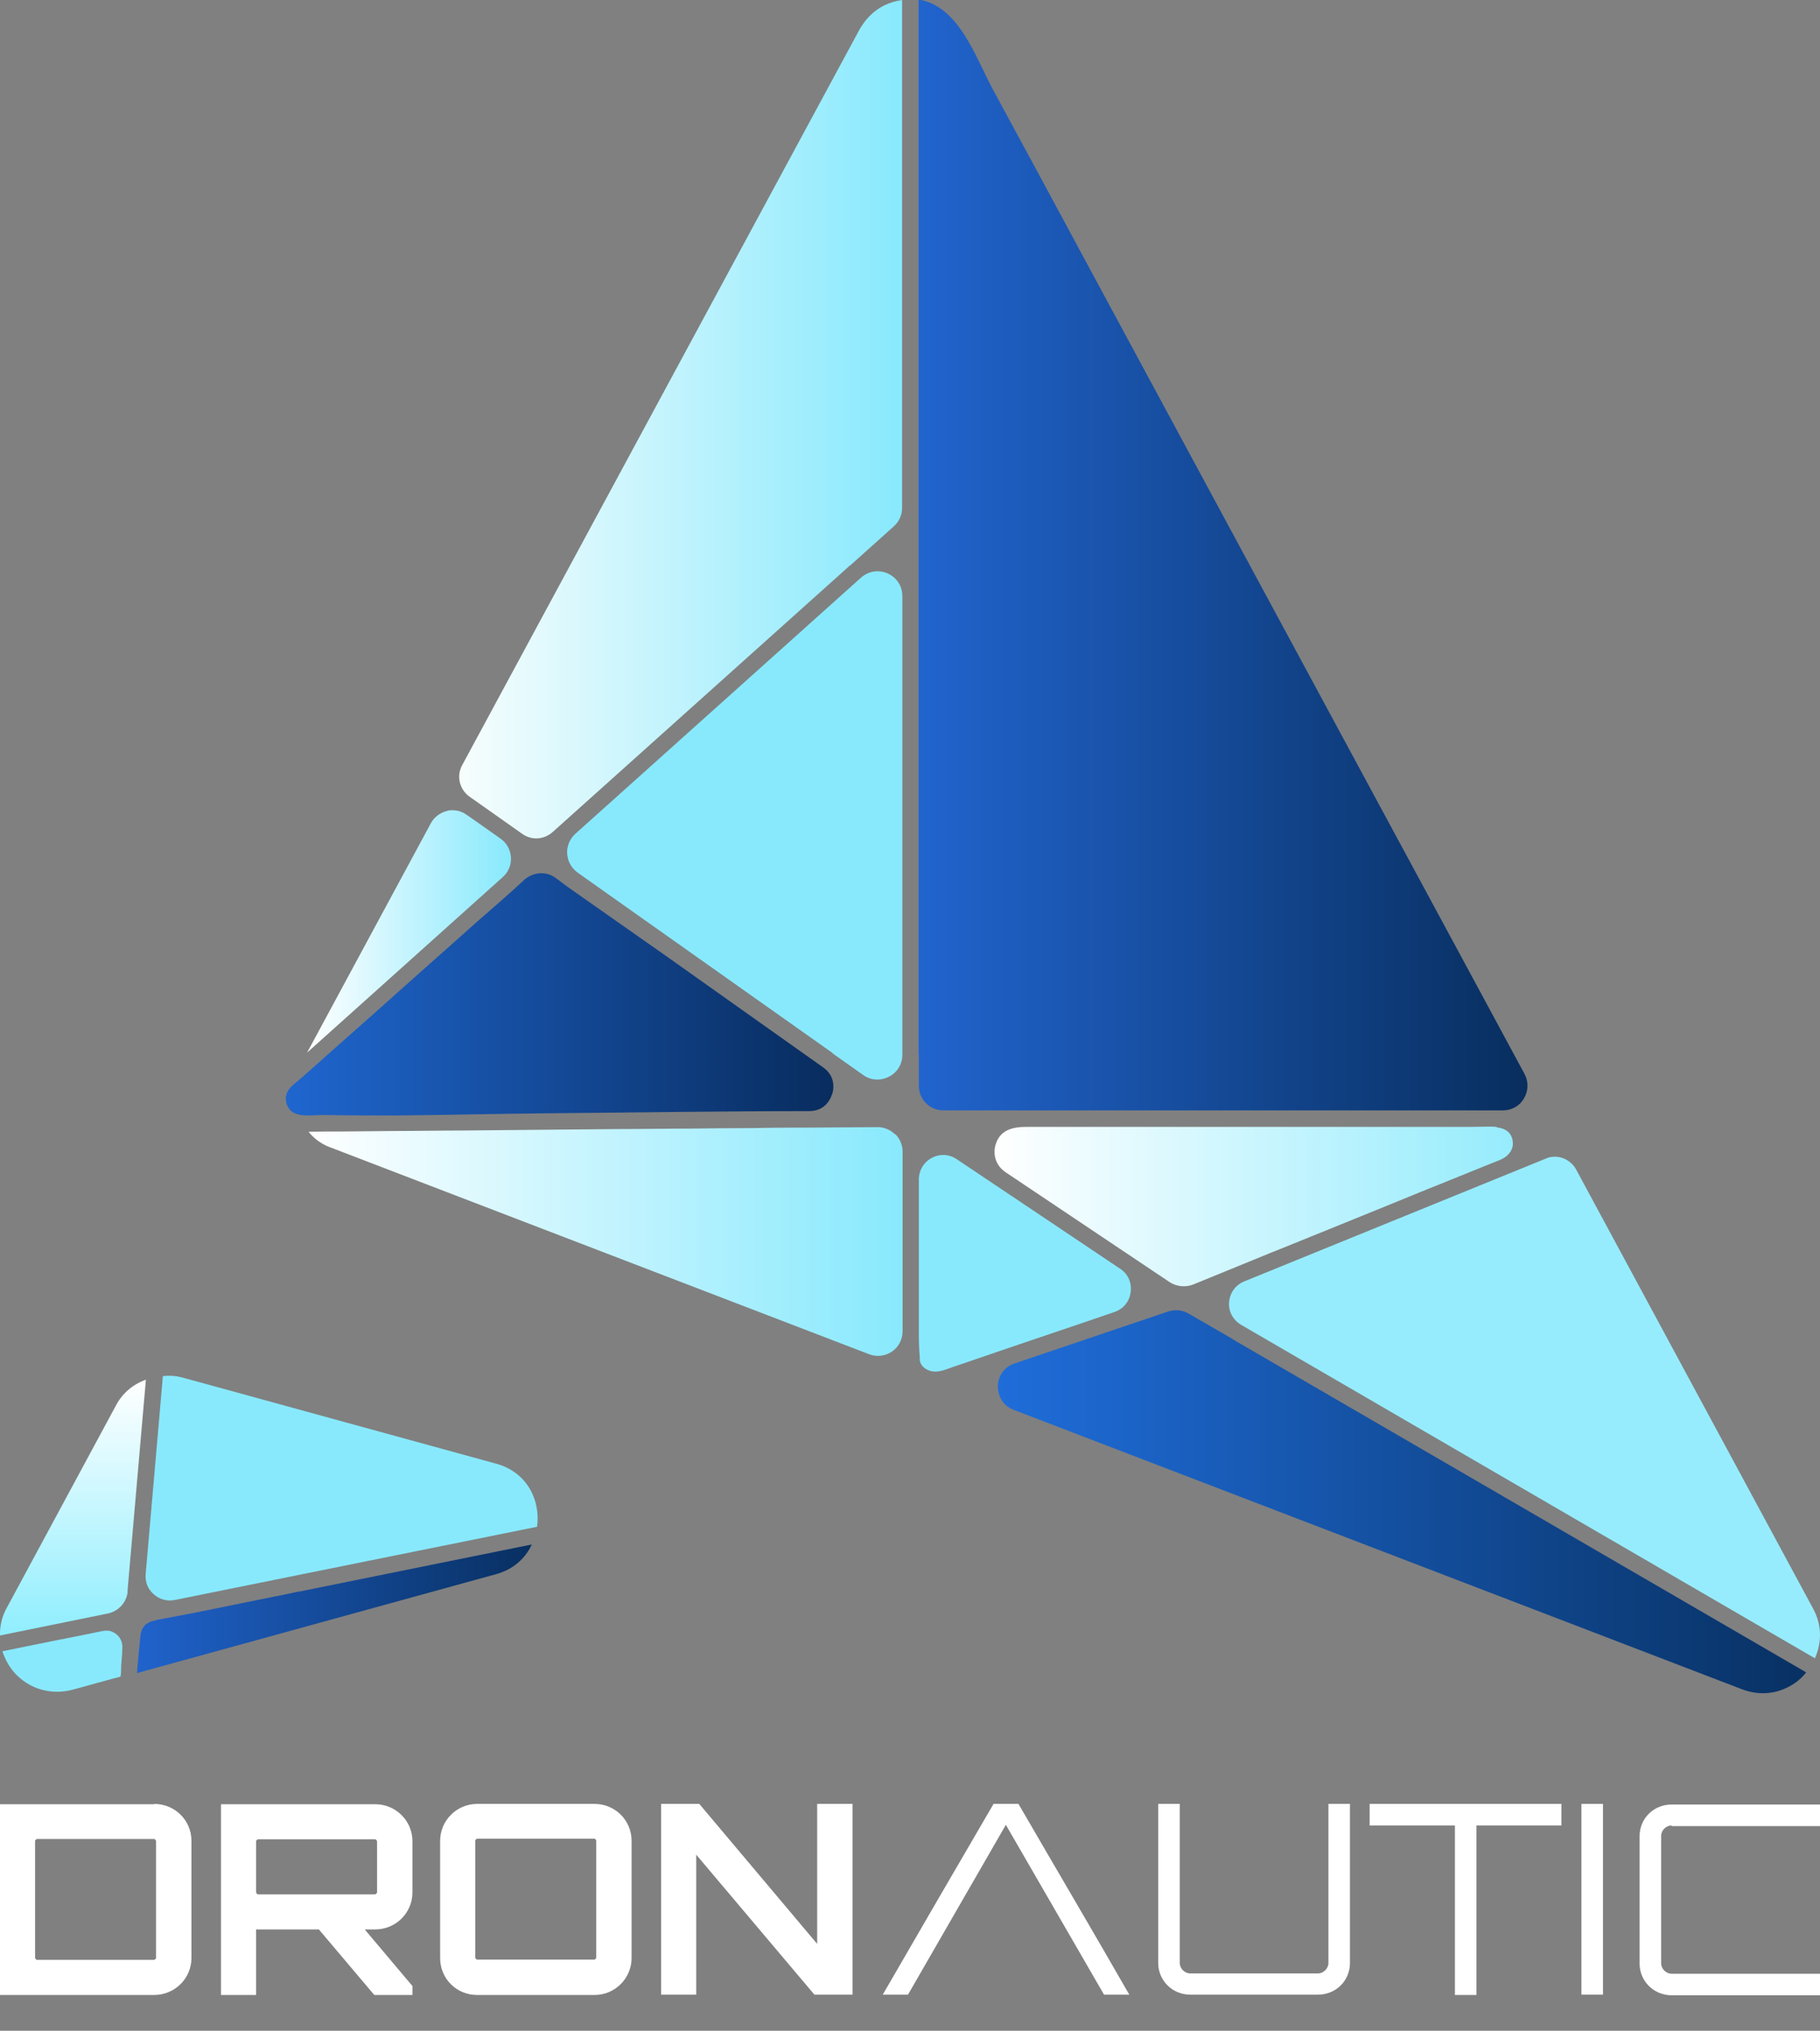 <svg width="459" height="512" viewBox="0 0 459 512" fill="none" xmlns="http://www.w3.org/2000/svg">
<rect x="0" y="0" width="459" height="512" fill="#808080" stroke="none"/>
<g clip-path="url(#clip0_21_6000)">
<g style="mix-blend-mode:screen">
<path d="M135.457 384.872C136.312 378.448 133.134 371.229 125.126 369.027L45.784 347.247C44.378 346.88 42.789 346.758 41.077 346.941L36.737 396.863C36.554 398.82 37.287 400.656 38.754 401.941C40.221 403.225 42.055 403.776 44.011 403.409L93.035 393.498L135.457 384.933V384.872Z" fill="#88E9FD"/>
</g>
<path d="M32.153 401.206L36.004 356.913L36.798 347.859C33.498 349.021 30.869 351.285 29.28 354.283L1.712 405.366C0.489 407.569 -0.061 409.894 6.02845e-05 412.341L27.324 406.774C29.952 406.162 31.969 403.959 32.214 401.206H32.153Z" fill="url(#paint0_linear_21_6000)"/>
<path d="M36.859 347.859L36.065 356.975L36.859 347.859Z" fill="#99C8CD"/>
<path d="M126.227 211.432L120.42 207.333L117.608 205.375C116.569 204.641 115.346 204.274 114.124 204.274C113.634 204.274 113.207 204.274 112.718 204.457C111.006 204.886 109.539 205.987 108.683 207.516L77.448 265.391L126.838 221.098C128.244 219.813 128.977 218.039 128.855 216.142C128.733 214.246 127.816 212.533 126.288 211.493L126.227 211.432Z" fill="url(#paint1_linear_21_6000)" style="mix-blend-mode:screen"/>
<path d="M214.371 142.606L225.496 132.634C226.78 131.472 227.513 129.759 227.513 128.046V0C224.396 0.428 221.523 1.774 219.322 4.038C218.344 5.017 217.489 6.179 216.755 7.464L116.569 192.895C115.04 195.648 115.896 199.074 118.402 200.848L131.667 210.208C134.051 211.921 137.168 211.738 139.369 209.78L142.242 207.21L214.31 142.606H214.371Z" fill="url(#paint2_linear_21_6000)" style="mix-blend-mode:screen"/>
<path d="M225.741 286.008C224.579 284.846 222.99 284.173 221.34 284.173L204.163 284.295H200.251C196.767 284.295 193.221 284.356 189.737 284.417C184.602 284.417 179.468 284.478 174.333 284.54C168.159 284.54 161.986 284.662 155.812 284.662L136.007 284.846L116.63 285.029C110.884 285.029 105.199 285.151 99.453 285.151L86.25 285.274C83.438 285.274 80.626 285.274 77.814 285.335C79.159 287.048 80.993 288.394 83.071 289.189L219.2 341.435C221.095 342.169 223.234 341.925 224.946 340.762C226.658 339.6 227.636 337.703 227.636 335.623V290.352C227.636 288.7 226.963 287.109 225.802 285.947L225.741 286.008Z" fill="url(#paint3_linear_21_6000)" style="mix-blend-mode:screen"/>
<path d="M231.731 265.941V273.772C231.731 277.198 234.482 279.951 237.905 279.951H379.046C381.247 279.951 383.264 278.85 384.364 276.892C385.465 274.996 385.526 272.732 384.487 270.775C380.819 263.923 377.09 257.132 373.423 250.28C364.254 233.333 355.085 216.326 345.916 199.38C334.118 177.539 322.321 155.698 310.523 133.858C298.97 112.445 287.356 90.972 275.803 69.559C267.307 53.776 258.81 38.053 250.253 22.269C245.974 14.316 241.817 1.529 231.67 -0.122V265.758L231.731 265.941Z" fill="url(#paint4_linear_21_6000)" style="mix-blend-mode:overlay"/>
<path d="M309.973 328.282C309.79 330.668 310.951 332.809 313.03 334.033L457.716 418.092C459.55 413.993 459.428 409.588 457.288 405.611L397.507 294.879C396.406 292.86 394.328 291.636 392.127 291.636C391.333 291.636 390.538 291.759 389.805 292.126L313.763 323.082C311.563 324 310.157 325.957 309.973 328.343V328.282Z" fill="#96ECFD"/>
<path d="M310.951 337.642L299.704 331.157C298.176 330.24 296.342 330.117 294.569 330.668L255.876 343.76C252.82 344.8 251.658 347.431 251.658 349.511C251.658 351.652 252.636 354.283 255.632 355.445L439.378 425.922C443.902 427.635 448.609 427.085 452.582 424.393C453.682 423.659 454.66 422.741 455.516 421.64L373.239 373.86L310.951 337.703V337.642Z" fill="url(#paint5_linear_21_6000)" style="mix-blend-mode:overlay"/>
<path d="M0.672 416.44L13.937 413.687L0.672 416.44Z" fill="#78B8B9"/>
<path d="M209.97 265.574L217.672 271.019C219.628 272.426 222.073 272.549 224.213 271.447C226.352 270.346 227.575 268.266 227.575 265.88V150.315C227.575 147.317 225.68 145.359 223.846 144.564C221.584 143.585 219.078 143.952 217.183 145.604L151.533 204.457L145.115 210.208C143.709 211.493 142.914 213.328 143.036 215.225C143.159 217.121 144.076 218.834 145.665 219.997L210.092 265.574H209.97Z" fill="#88E9FD"/>
<path d="M214.371 142.606L142.303 207.21L214.371 142.606Z" fill="white"/>
<path d="M30.869 415.277C30.869 415.277 30.869 414.788 30.808 414.543C30.563 412.952 29.402 411.729 27.874 411.239C27.385 411.117 26.835 411.056 25.734 411.239C22.006 412.035 18.277 412.769 14.487 413.503L13.876 413.625L0.611 416.317C1.1 417.908 1.895 419.437 2.873 420.783C5.624 424.393 9.658 426.473 14.304 426.534C15.71 426.534 16.993 426.35 18.216 426.045C18.216 426.045 30.136 422.741 30.319 422.741C30.563 422.68 30.563 420.355 30.563 420.049L30.808 416.807C30.808 416.256 30.869 415.705 30.869 415.155V415.277Z" fill="#88E9FD"/>
<path d="M69.379 402.491C70.968 402.185 72.557 401.879 74.147 401.512C74.575 401.451 75.064 401.267 75.492 401.267L134.112 389.399C132.462 393.008 129.344 395.7 125.187 396.863C125.187 396.863 34.598 421.823 34.537 421.823C34.598 421.823 34.659 420.477 34.659 420.416C34.72 419.499 34.842 418.642 34.903 417.724L35.331 413.197C35.453 411.851 35.637 410.628 36.676 409.649C37.593 408.792 38.999 408.548 40.16 408.303C43.094 407.752 46.028 407.202 48.901 406.651" fill="url(#paint6_linear_21_6000)" style="mix-blend-mode:overlay"/>
<path d="M209.848 275.852C209.176 277.993 207.403 280.135 204.102 280.135C182.035 280.135 160.03 280.502 137.963 280.685C125.371 280.808 112.84 281.114 100.248 281.236C93.952 281.236 87.656 281.236 81.421 281.114C79.098 281.114 75.43 281.725 73.535 280.196C72.068 278.972 71.641 276.648 72.618 275.057C73.413 273.711 74.941 272.732 76.103 271.692C78.67 269.429 81.237 267.165 83.805 264.84L90.651 258.784L98.292 251.993L106.177 244.957L113.757 238.228C115.957 236.27 118.219 234.251 120.42 232.293C124.393 228.806 128.427 225.38 132.278 221.771C134.601 219.813 137.718 219.63 140.041 221.281L143.159 223.606L167.915 240.981L207.525 269.061C210.337 271.019 210.52 273.833 209.848 275.975V275.852Z" fill="url(#paint7_linear_21_6000)" style="mix-blend-mode:overlay"/>
<g style="mix-blend-mode:screen">
<path d="M282.527 319.901L263.456 307.114L241.267 292.248C239.372 290.963 236.988 290.841 234.971 291.942C232.954 293.043 231.731 295.062 231.731 297.387V335.623C231.731 337.642 231.731 339.6 231.976 342.353C231.792 343.882 232.954 345.045 234.299 345.534C236.438 346.33 238.577 345.228 240.595 344.555C241.756 344.188 242.856 343.76 244.018 343.393L253.126 340.273C259.727 338.009 266.39 335.807 272.992 333.543C275.681 332.626 278.371 331.708 281.06 330.79C283.322 329.995 284.85 328.16 285.156 325.774C285.462 323.388 284.484 321.185 282.527 319.901Z" fill="#88E9FD"/>
</g>
<path d="M377.457 284.111C376.785 284.05 376.051 284.05 375.44 284.05C373.912 284.05 372.445 284.111 370.917 284.111H272.503C267.979 284.111 263.456 284.111 258.994 284.111C255.509 284.111 252.27 284.784 251.108 288.516C250.436 290.657 250.803 293.655 253.615 295.552L294.997 323.265C296.709 324.367 298.909 324.611 300.865 323.877L312.235 319.228C313.458 318.738 314.619 318.249 315.841 317.759C318.959 316.475 322.076 315.19 325.194 313.966C329.473 312.253 333.752 310.479 338.03 308.766C342.676 306.87 347.383 304.973 352.028 303.077C356.368 301.302 360.647 299.528 364.987 297.815C368.838 296.286 372.628 294.695 376.479 293.166L378.191 292.493C380.452 291.575 382.103 289.679 381.369 287.048C380.819 285.151 379.23 284.417 377.457 284.234V284.111Z" fill="url(#paint8_linear_21_6000)" style="mix-blend-mode:screen"/>
<path d="M38.889 454.807C44.09 454.807 48.282 458.918 48.282 464.115V493.668C48.282 498.788 44.09 502.976 38.889 502.976H0V454.884H38.889V454.807ZM39.355 464.115C39.355 464.115 39.122 463.65 38.889 463.65H9.315C9.315 463.65 8.849 463.882 8.849 464.115V493.668C8.849 493.668 9.082 494.133 9.315 494.133H38.889C38.889 494.133 39.355 493.901 39.355 493.668V464.115Z" fill="white"/>
<path d="M104.016 477.146C104.016 482.266 99.824 486.454 94.623 486.454H91.984L104.016 500.727V502.976H94.39L80.418 486.454H64.583V502.976H55.734V454.885H94.623C99.824 454.885 104.016 459.073 104.016 464.193V477.146ZM94.623 477.612C94.623 477.612 95.089 477.379 95.089 477.146V464.193C95.089 464.193 94.856 463.727 94.623 463.727H65.049C65.049 463.727 64.583 463.96 64.583 464.193V477.146C64.583 477.146 64.816 477.612 65.049 477.612H94.623Z" fill="white"/>
<path d="M149.969 454.807C155.092 454.807 159.283 458.918 159.283 464.115V493.668C159.283 498.788 155.092 502.976 149.969 502.976H120.316C115.116 502.976 111.002 498.865 111.002 493.668V464.115C111.002 458.996 115.193 454.807 120.316 454.807H149.969ZM149.969 494.056C149.969 494.056 150.357 493.823 150.357 493.591V464.037C150.357 464.037 150.124 463.572 149.969 463.572H120.316C120.316 463.572 119.851 463.805 119.851 464.037V493.591C119.851 493.591 120.084 494.056 120.316 494.056H149.969Z" fill="white"/>
<path d="M206.091 454.807H215.018V502.899H205.392L175.585 467.605V502.899H166.736V454.807H176.361L206.091 490.1V454.807Z" fill="white"/>
<path d="M335.024 454.807H340.457V494.909C340.457 499.408 336.887 502.899 332.384 502.899H300.171C295.668 502.899 292.098 499.331 292.098 494.909V454.807H297.531V494.909C297.531 496.305 298.773 497.546 300.171 497.546H332.384C333.782 497.546 335.024 496.305 335.024 494.909V454.807Z" fill="white"/>
<path d="M393.785 454.807V460.237H372.361V502.976H366.927V460.237H345.425V454.807H393.707H393.785Z" fill="white"/>
<path d="M398.83 454.807H404.264V502.899H398.83V454.807Z" fill="white"/>
<path d="M421.574 460.237C420.177 460.237 418.935 461.478 418.935 462.874V494.987C418.935 496.383 420.177 497.624 421.574 497.624H461.705V503.054H421.574C417.072 503.054 413.501 499.486 413.501 495.064V462.951C413.501 458.453 417.072 454.962 421.574 454.962H461.705V460.392H421.574V460.237Z" fill="white"/>
<path d="M228.99 502.899H222.625C232.25 486.222 240.944 471.329 250.569 454.807H256.857C266.249 471.018 275.564 486.765 284.801 502.899H278.436L253.674 460.081L228.99 502.899Z" fill="white"/>
</g>
<defs>
<linearGradient id="paint0_linear_21_6000" x1="18.397" y1="347.859" x2="18.397" y2="412.341" gradientUnits="userSpaceOnUse">
<stop stop-color="white"/>
<stop offset="1" stop-color="#8FEEFE"/>
</linearGradient>
<linearGradient id="paint1_linear_21_6000" x1="77.448" y1="234.802" x2="128.855" y2="234.802" gradientUnits="userSpaceOnUse">
<stop stop-color="white"/>
<stop offset="1" stop-color="#88E9FD"/>
</linearGradient>
<linearGradient id="paint2_linear_21_6000" x1="115.835" y1="105.716" x2="227.575" y2="105.716" gradientUnits="userSpaceOnUse">
<stop stop-color="#F7FDFD"/>
<stop offset="1" stop-color="#88E9FD"/>
</linearGradient>
<linearGradient id="paint3_linear_21_6000" x1="77.814" y1="312.987" x2="227.575" y2="312.987" gradientUnits="userSpaceOnUse">
<stop stop-color="white"/>
<stop offset="1" stop-color="#88E9FD"/>
</linearGradient>
<linearGradient id="paint4_linear_21_6000" x1="231.731" y1="140.037" x2="385.281" y2="140.037" gradientUnits="userSpaceOnUse">
<stop stop-color="#2164CE"/>
<stop offset="1" stop-color="#082E5E"/>
</linearGradient>
<linearGradient id="paint5_linear_21_6000" x1="251.658" y1="378.57" x2="455.516" y2="378.57" gradientUnits="userSpaceOnUse">
<stop stop-color="#1F6DDA"/>
<stop offset="1" stop-color="#083163"/>
</linearGradient>
<linearGradient id="paint6_linear_21_6000" x1="34.537" y1="405.611" x2="134.112" y2="405.611" gradientUnits="userSpaceOnUse">
<stop stop-color="#2063CC"/>
<stop offset="1" stop-color="#082F61"/>
</linearGradient>
<linearGradient id="paint7_linear_21_6000" x1="72.068" y1="250.647" x2="210.215" y2="250.647" gradientUnits="userSpaceOnUse">
<stop stop-color="#1F66CF"/>
<stop offset="1" stop-color="#082C5E"/>
</linearGradient>
<linearGradient id="paint8_linear_21_6000" x1="250.803" y1="304.178" x2="381.553" y2="304.178" gradientUnits="userSpaceOnUse">
<stop stop-color="white"/>
<stop offset="1" stop-color="#96ECFD"/>
</linearGradient>
<clipPath id="clip0_21_6000">
<rect width="459" height="512" fill="white"/>
</clipPath>
</defs>
</svg>
